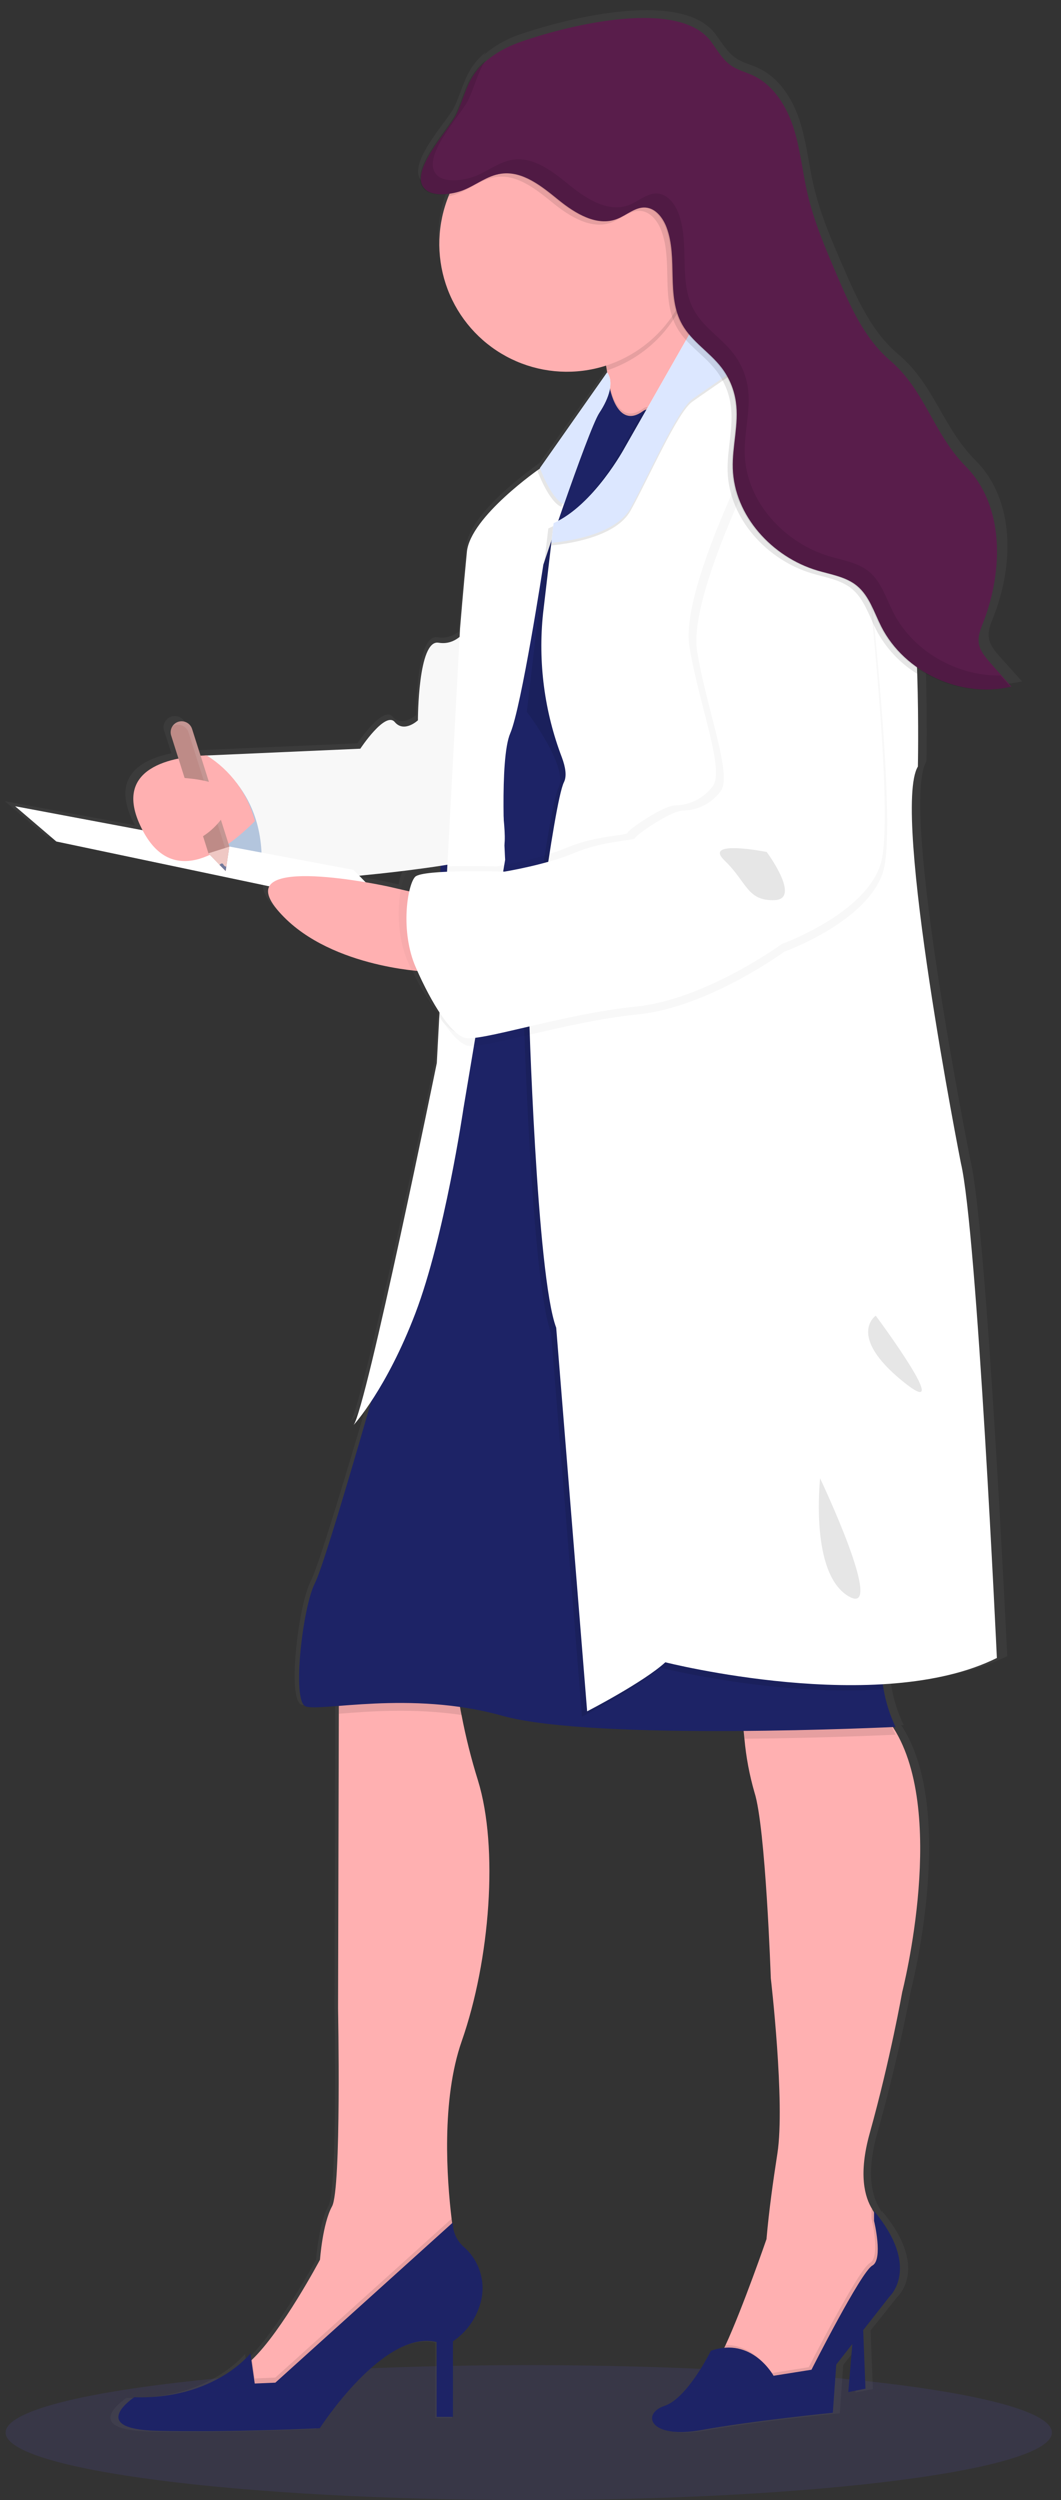 <svg width="79" height="186" viewBox="0 0 79 186" fill="none" xmlns="http://www.w3.org/2000/svg">
<rect x="0" y="0" width="79" height="186" fill="#333333" stroke="none"/>
<path opacity="0.1" d="M39.37 186C60.883 186 78.322 183.753 78.322 180.981C78.322 178.21 60.883 175.963 39.37 175.963C17.858 175.963 0.419 178.21 0.419 180.981C0.419 183.753 17.858 186 39.37 186Z" fill="#6C63FF"/>
<path d="M72.245 86.266C72.245 86.266 66.956 59.926 68.98 56.649C68.98 56.649 69.054 53.602 68.932 49.719C68.932 49.572 68.932 49.424 68.932 49.273C69.288 49.511 69.66 49.725 70.044 49.915C71.909 50.874 74.051 51.151 76.099 50.697L74.497 48.911C74.112 48.484 73.712 48.023 73.629 47.458C73.545 46.894 73.776 46.391 73.975 45.887C75.496 42.039 75.576 37.2 72.645 34.263C70.169 31.794 69.567 28.606 66.879 26.352C64.915 24.701 63.836 22.279 62.817 19.939C61.955 17.96 61.087 15.966 60.594 13.868C60.209 12.23 60.055 10.533 59.527 8.933C58.998 7.333 58.008 5.778 56.461 5.063C55.91 4.809 55.298 4.665 54.795 4.328C54.135 3.883 53.738 3.158 53.261 2.523C50.836 -0.684 42.715 1.205 38.871 2.507C37.825 2.835 36.858 3.372 36.026 4.085L36.061 4.027C36.09 3.979 36.125 3.931 36.157 3.883C35.736 4.223 35.373 4.629 35.081 5.085C34.52 5.974 34.286 7.009 33.819 7.971C33.255 9.11 30.119 12.287 31.467 13.567C31.562 13.653 31.67 13.722 31.788 13.772C32.294 13.983 32.851 14.039 33.389 13.932L33.332 14.07C32.871 15.199 32.635 16.407 32.637 17.627C32.637 22.895 36.977 27.166 42.337 27.166C43.344 27.168 44.346 27.013 45.306 26.708C45.329 26.83 45.348 26.952 45.37 27.073C45.37 27.122 45.386 27.17 45.393 27.218L45.223 27.455C45.215 27.441 45.205 27.427 45.194 27.413L40.165 34.449C39.396 34.991 34.969 38.197 34.719 40.602C34.456 43.235 34.194 46.317 34.194 46.317L34.158 46.977C33.938 47.161 33.681 47.295 33.405 47.37C33.128 47.445 32.839 47.458 32.556 47.41C30.987 47.154 30.987 53.182 30.987 53.182C30.987 53.182 29.942 54.144 29.225 53.311C28.507 52.477 26.611 55.302 26.611 55.302L14.726 55.815L14.454 55.831L13.813 53.846C13.744 53.637 13.595 53.463 13.399 53.363C13.203 53.263 12.975 53.244 12.765 53.311C12.716 53.327 12.667 53.347 12.621 53.371L12.576 53.397L12.493 53.455L12.451 53.493C12.428 53.514 12.407 53.537 12.387 53.561L12.349 53.606L12.329 53.625C12.256 53.727 12.207 53.846 12.187 53.97C12.166 54.095 12.176 54.223 12.214 54.343L12.765 56.046C10.472 56.508 8.127 57.81 10.039 61.395L0.345 59.602L3.481 62.238L19.672 65.583C19.457 65.967 19.598 66.525 20.268 67.311C23.151 70.7 28.405 71.621 30.519 71.858C31.077 73.108 31.775 74.292 32.598 75.385L32.416 78.762C32.416 78.762 27.062 104.499 26.082 105.804C26.577 105.243 27.03 104.646 27.437 104.018C25.884 109.306 23.712 116.543 23.141 117.627C22.225 119.359 21.376 126.365 22.421 126.814C22.741 126.952 23.657 126.885 24.964 126.785V127.366L24.907 149.36C24.907 149.36 25.169 162.851 24.448 164.137C23.728 165.423 23.535 168.119 23.535 168.119C23.535 168.119 20.652 173.439 18.368 175.578C18.353 175.595 18.335 175.61 18.317 175.623L18.246 175.123C18.246 175.123 15.501 178.593 9.427 178.397C9.427 178.397 5.772 180.776 11.192 180.905C16.613 181.033 23.535 180.712 23.535 180.712C23.535 180.712 28.369 173.337 32.419 174.299V179.888H33.658V174.209C34.233 173.83 34.725 173.338 35.105 172.763C35.484 172.188 35.743 171.542 35.866 170.864C35.972 170.166 35.894 169.451 35.64 168.791C35.386 168.132 34.965 167.55 34.418 167.103C34.172 166.881 33.975 166.61 33.839 166.307C33.702 166.005 33.63 165.677 33.626 165.346L33.582 165.384C33.582 165.272 33.553 165.157 33.54 165.038C33.184 162.152 32.739 156.197 34.312 151.791C36.468 145.75 37.121 137.335 35.552 132.326C35.045 130.725 34.629 129.097 34.306 127.449C34.267 127.241 34.232 127.042 34.2 126.856C35.273 127.001 36.335 127.215 37.381 127.497C41.017 128.501 48.971 128.687 55.763 128.632C55.779 128.818 55.798 129.014 55.82 129.21C55.941 130.569 56.195 131.914 56.576 133.224C57.428 135.79 57.819 147.1 57.819 147.1C57.819 147.1 58.918 156.399 58.319 160.183C57.999 162.287 57.678 164.4 57.496 166.523V166.564C57.496 166.564 55.695 171.695 54.379 174.482C54.347 174.552 54.312 174.623 54.279 174.69C53.928 174.722 53.583 174.799 53.251 174.918C53.251 174.918 51.486 178.445 49.727 179.029C47.968 179.612 48.552 181.533 52.533 180.828C56.516 180.122 62.529 179.545 62.529 179.545L62.788 175.947L64.012 174.414L63.691 178.003L64.995 177.746L64.822 173.382L66.824 170.874C66.824 170.874 69.243 168.719 65.649 164.48V164.573C65.61 164.512 65.575 164.448 65.533 164.387V164.368C64.938 163.444 64.463 161.722 65.332 158.666C66.901 153.144 67.814 148.132 67.814 148.132C67.814 148.132 71.319 134.706 67.106 128.353H67.292C66.86 127.46 66.555 126.51 66.385 125.532C66.364 125.416 66.345 125.297 66.328 125.176C69.445 124.996 72.504 124.432 75 123.213C74.99 123.2 73.488 91.339 72.245 86.266ZM32.672 64.043V64.108L32.031 64.14L32.672 64.043ZM30.474 64.348C30.369 64.371 30.27 64.418 30.186 64.486C29.91 64.876 29.738 65.329 29.683 65.804L28.683 65.579C28.683 65.579 27.982 65.429 26.973 65.259L26.495 64.778C27.809 64.669 29.174 64.508 30.474 64.348Z" fill="url(#paint0_linear)"/>
<path d="M63.544 173.427L63.163 177.97L64.441 177.714L64.249 172.785L63.544 173.427Z" fill="#1D2366"/>
<path d="M34.382 151.852C32.842 156.245 33.277 162.174 33.623 165.054C33.751 166.119 33.87 166.766 33.87 166.766C33.87 166.766 31.567 172.019 31.374 172.218C31.182 172.416 24.596 176.441 24.596 176.441L19.992 179.131C19.992 179.131 15.322 177.082 17.561 176.377C18.018 176.193 18.43 175.912 18.769 175.553C21.011 173.42 23.827 168.119 23.827 168.119C23.827 168.119 24.019 165.429 24.724 164.15C25.429 162.87 25.172 149.425 25.172 149.425L25.227 127.507V124.65L33.988 124.714C34.044 125.684 34.17 126.648 34.366 127.6C34.681 129.242 35.088 130.865 35.587 132.461C37.131 137.46 36.49 145.833 34.382 151.852Z" fill="#FFB0B1"/>
<path opacity="0.1" d="M33.87 166.766C33.87 166.766 31.567 172.019 31.374 172.218C31.182 172.416 24.596 176.441 24.596 176.441L19.992 179.131C19.992 179.131 15.322 177.082 17.561 176.377C18.018 176.193 18.43 175.912 18.769 175.553L18.967 176.954L20.502 176.89L33.636 165.06C33.751 166.119 33.87 166.766 33.87 166.766Z" fill="black"/>
<path d="M33.71 165.359L20.502 177.268L18.967 177.332L18.647 175.088C18.647 175.088 15.962 178.544 9.997 178.352C9.997 178.352 6.416 180.722 11.724 180.85C17.032 180.978 23.811 180.658 23.811 180.658C23.811 180.658 28.546 173.282 32.508 174.244V179.814H33.726V174.193C34.292 173.812 34.775 173.32 35.146 172.746C35.517 172.173 35.768 171.531 35.885 170.858C35.99 170.165 35.916 169.456 35.668 168.8C35.421 168.144 35.009 167.563 34.472 167.113C34.232 166.888 34.041 166.616 33.91 166.314C33.779 166.013 33.711 165.688 33.71 165.359Z" fill="#1D2366"/>
<path d="M64.761 158.701C63.909 161.748 64.374 163.463 64.957 164.384V164.403C65.704 165.539 66.225 166.81 66.488 168.145L66.539 168.434L60.529 177.204L57.268 178.487C57.268 178.487 52.024 176.694 52.982 176.181C53.222 176.056 53.597 175.389 54.026 174.469C55.308 171.695 57.076 166.577 57.076 166.577V166.535C57.262 164.422 57.557 162.315 57.883 160.218C58.47 156.444 57.393 147.18 57.393 147.18C57.393 147.18 57.009 135.915 56.176 133.353C55.8 132.05 55.55 130.714 55.429 129.363C55.257 127.76 55.218 126.439 55.218 126.439C55.218 126.439 58.671 121.629 65.001 126.824C65.508 127.238 65.953 127.722 66.325 128.26C70.697 134.488 67.177 148.206 67.177 148.206C67.177 148.206 66.296 153.196 64.761 158.701Z" fill="#FFB0B1"/>
<path opacity="0.1" d="M66.549 168.434L60.539 177.204L57.278 178.487C57.278 178.487 52.034 176.694 52.992 176.181C53.232 176.056 53.607 175.389 54.036 174.469C56.256 174.45 57.406 176.566 57.406 176.566L60.219 176.117C60.219 176.117 63.928 168.819 64.761 168.373C65.594 167.927 64.889 165.041 64.889 165.041V164.307C64.912 164.332 64.931 164.361 64.957 164.387V164.406C65.704 165.543 66.225 166.813 66.488 168.148L66.549 168.434Z" fill="black"/>
<path d="M57.598 176.755C57.598 176.755 55.996 173.811 52.928 174.898C52.928 174.898 51.201 178.426 49.474 178.997C47.747 179.567 48.324 181.491 52.226 180.789C56.128 180.087 62.01 179.506 62.01 179.506L62.266 175.918L66.232 170.861C66.232 170.861 68.596 168.716 65.079 164.493V165.227C65.079 165.227 65.783 168.113 64.95 168.559C64.117 169.005 60.421 176.306 60.421 176.306L57.598 176.755Z" fill="#1D2366"/>
<path opacity="0.1" d="M33.998 124.707C34.053 125.677 34.18 126.642 34.376 127.594C30.769 127.064 27.421 127.327 25.227 127.501V124.643L33.998 124.707Z" fill="black"/>
<path opacity="0.1" d="M66.68 129.059C66.68 129.059 61.555 129.309 55.442 129.36C55.269 127.757 55.231 126.436 55.231 126.436C55.231 126.436 58.684 121.626 65.014 126.821C65.52 127.235 65.966 127.719 66.337 128.257C66.437 128.531 66.551 128.798 66.68 129.059Z" fill="black"/>
<path d="M66.68 128.482C66.68 128.482 44.23 129.569 37.387 127.648C30.545 125.727 23.763 127.391 22.741 126.946C21.719 126.5 22.549 119.519 23.446 117.791C24.343 116.062 29.263 98.583 29.263 98.583L33.998 73.872L38.986 72.496L39.338 72.397L48.029 69.998L54.398 68.238C54.398 68.238 67.061 117.726 65.975 121.376C65.581 122.773 65.517 124.243 65.79 125.669C65.956 126.643 66.255 127.59 66.68 128.482Z" fill="#1D2366"/>
<path d="M17.494 56.973C17.494 56.973 13.009 61.783 16.404 64.463C19.8 67.144 22.033 64.72 22.033 64.72L17.494 56.973Z" fill="#C7DAF5"/>
<path opacity="0.1" d="M17.494 56.973C17.494 56.973 13.009 61.783 16.404 64.463C19.8 67.144 22.033 64.72 22.033 64.72L17.494 56.973Z" fill="black"/>
<path d="M53.728 25.348C53.728 25.348 53.203 25.849 52.412 26.586C51.284 27.641 49.615 29.183 48.135 30.476C46.085 32.262 44.393 33.573 44.999 32.454C45.604 31.335 45.489 29.386 45.188 27.561C45.166 27.439 45.146 27.317 45.124 27.198C44.874 25.858 44.544 24.535 44.134 23.235C44.134 23.235 47.446 18.951 49.279 17.261C49.961 16.62 50.438 16.357 50.467 16.802C50.499 17.402 50.948 18.727 51.505 20.131C51.521 20.176 51.537 20.218 51.556 20.262C51.928 21.224 52.348 22.212 52.716 23.065C53.28 24.373 53.728 25.348 53.728 25.348Z" fill="#FFB0B1"/>
<path opacity="0.1" d="M51.556 20.262C51.245 21.938 50.49 23.5 49.37 24.784C48.249 26.068 46.805 27.027 45.188 27.561C44.933 26.097 44.581 24.652 44.134 23.235C44.134 23.235 50.371 15.17 50.467 16.802C50.49 17.421 50.977 18.794 51.556 20.262Z" fill="black"/>
<path opacity="0.1" d="M44.566 29.716L45.374 28.578C45.374 28.578 45.909 31.842 47.876 30.402C49.843 28.962 49.939 41.237 49.939 41.237L47.828 72.833L32.572 71.919L33.005 56.652L34.732 48.956L39.002 37.768L41.542 34.071L44.566 29.716Z" fill="black"/>
<path d="M49.939 41.433L48.017 70.001L47.815 73.029L39.309 72.519L38.989 72.499L32.582 72.115L33.014 56.844L34.741 49.148L39.011 37.96L41.552 34.263L44.576 29.892L45.383 28.757C45.383 28.757 45.918 32.022 47.885 30.582L47.927 30.553C49.849 29.334 49.939 41.433 49.939 41.433Z" fill="#1D2366"/>
<path d="M34.956 46.474C34.956 46.474 34.19 48.077 32.653 47.818C31.115 47.558 31.118 53.59 31.118 53.59C31.118 53.59 30.096 54.552 29.391 53.718C28.687 52.884 26.829 55.703 26.829 55.703L15.187 56.216C15.187 56.216 20.367 58.586 19.352 65.756C19.352 65.756 36.939 64.666 37.516 63.001C38.092 61.337 34.956 46.474 34.956 46.474Z" fill="white"/>
<path opacity="0.03" d="M34.956 46.474C34.956 46.474 34.19 48.077 32.653 47.818C31.115 47.558 31.118 53.59 31.118 53.59C31.118 53.59 30.096 54.552 29.391 53.718C28.687 52.884 26.829 55.703 26.829 55.703L15.187 56.216C15.187 56.216 20.367 58.586 19.352 65.756C19.352 65.756 36.939 64.666 37.516 63.001C38.092 61.337 34.956 46.474 34.956 46.474Z" fill="black"/>
<path d="M1.124 59.984L4.193 62.607L29.455 67.92L26.322 64.72L1.124 59.984Z" fill="white"/>
<path d="M44.614 30.726C44.195 31.367 42.993 34.651 41.991 37.518C41.155 39.907 40.456 42.007 40.456 42.007C40.456 42.007 38.826 52.634 37.993 54.555C37.16 56.476 37.612 63.966 37.612 63.966L34.507 82.466C34.507 82.466 33.101 92.006 30.929 97.704C28.786 103.312 26.399 105.942 26.326 106.025C27.287 104.723 32.524 79.089 32.524 79.089L34.254 46.759C34.254 46.759 34.507 43.687 34.764 41.061C35.02 38.435 40.21 34.85 40.21 34.85L45.214 27.728C45.716 28.401 45.38 29.575 44.614 30.726Z" fill="white"/>
<path d="M31.567 72.275C31.567 72.275 24.198 71.954 20.63 67.664C17.061 63.373 28.879 65.951 28.879 65.951L31.951 66.657L31.567 72.275Z" fill="#FFB0B1"/>
<path opacity="0.1" d="M65.975 121.379C65.581 122.776 65.517 124.246 65.79 125.673C57.752 126.243 49.154 124.069 49.154 124.069C47.552 125.544 43.333 127.719 43.333 127.719L41.033 99.179C39.562 95.331 38.986 75.171 38.986 75.171C38.986 75.171 39.117 74.116 39.306 72.535C39.306 72.496 39.306 72.454 39.322 72.416C39.896 68.001 41.033 59.711 41.59 58.592C42.359 57.053 39.226 52.958 39.226 52.958L40.652 40.788L40.825 39.32C43.83 37.976 46.133 33.686 46.133 33.686L47.901 30.585C49.823 29.35 49.923 41.449 49.923 41.449L48.001 70.017L54.369 68.257C54.369 68.257 67.061 117.73 65.975 121.379Z" fill="black"/>
<path d="M74.225 123.351C65.463 127.706 49.538 123.672 49.538 123.672C47.937 125.147 43.718 127.321 43.718 127.321L41.414 98.781C39.947 94.933 39.37 74.773 39.37 74.773C39.37 74.773 41.222 59.73 41.991 58.194C42.215 57.745 42.106 57.078 41.84 56.36C40.533 52.941 40.052 49.261 40.437 45.621L41.052 40.391L41.222 38.925C44.23 37.579 46.533 33.288 46.533 33.288L48.135 30.479L51.082 25.303L52.479 22.854L52.716 23.068L54.526 24.71C54.526 24.71 55.295 25.352 56.448 26.314C58.957 28.43 63.291 32.156 65.527 34.436C67.494 36.443 68.115 44.252 68.295 50.13C68.413 54 68.343 57.033 68.343 57.033C66.36 60.301 71.546 86.535 71.546 86.535C72.754 91.605 74.225 123.351 74.225 123.351Z" fill="white"/>
<path opacity="0.03" d="M57.406 33.224C57.406 33.224 51.393 44.681 52.091 49.036C52.79 53.391 54.776 58.319 53.818 59.471C53.489 59.907 53.064 60.261 52.575 60.505C52.087 60.749 51.548 60.877 51.002 60.878C50.041 60.943 47.478 62.735 47.478 62.928C47.478 63.12 45.111 63.12 42.993 64.018C40.876 64.916 37.749 65.425 37.749 65.425C37.749 65.425 31.663 65.233 31.096 65.81C30.529 66.388 29.946 69.841 31.16 72.596C32.374 75.35 33.722 77.406 34.741 77.781C35.76 78.156 42.225 75.988 47.469 75.475C52.713 74.962 58.406 70.803 58.406 70.803C58.406 70.803 64.675 68.558 65.774 64.784C66.872 61.01 64.431 40.266 64.431 40.266C64.431 40.266 62.586 30.598 57.406 33.224Z" fill="black"/>
<path opacity="0.03" d="M56.637 32.262C56.637 32.262 50.624 43.723 51.329 48.074C52.034 52.426 54.014 57.358 53.053 58.512C52.725 58.949 52.3 59.303 51.812 59.547C51.324 59.792 50.785 59.919 50.24 59.92C49.279 59.984 46.716 61.776 46.716 61.969C46.716 62.161 44.349 62.161 42.231 63.056C40.114 63.95 36.987 64.463 36.987 64.463C36.987 64.463 30.9 64.271 30.336 64.848C29.773 65.426 29.183 68.882 30.401 71.634C31.618 74.385 32.963 76.444 33.982 76.819C35.001 77.194 41.465 75.026 46.71 74.516C51.954 74.007 57.646 69.841 57.646 69.841C57.646 69.841 63.912 67.597 64.998 63.825C66.084 60.054 63.656 39.304 63.656 39.304C63.656 39.304 61.817 29.639 56.637 32.262Z" fill="black"/>
<path d="M57.217 32.647C57.217 32.647 51.204 44.108 51.909 48.459C52.614 52.81 54.593 57.742 53.636 58.894C53.308 59.331 52.883 59.687 52.394 59.931C51.905 60.176 51.366 60.304 50.82 60.304C49.859 60.369 47.296 62.161 47.296 62.35C47.296 62.539 44.932 62.543 42.811 63.441C40.69 64.338 37.567 64.848 37.567 64.848C37.567 64.848 31.48 64.656 30.913 65.233C30.346 65.81 29.763 69.267 30.977 72.019C32.191 74.77 33.54 76.829 34.559 77.204C35.577 77.579 42.042 75.411 47.286 74.898C52.53 74.385 58.223 70.226 58.223 70.226C58.223 70.226 64.492 67.981 65.591 64.207C66.69 60.433 64.265 39.689 64.265 39.689C64.265 39.689 62.394 30.037 57.217 32.647Z" fill="white"/>
<path opacity="0.1" d="M57.086 63.386C57.086 63.386 52.281 62.424 53.953 64.027C55.625 65.631 55.615 67.035 57.662 66.971C59.709 66.907 57.086 63.386 57.086 63.386Z" fill="black"/>
<path opacity="0.1" d="M65.207 97.884C65.207 97.884 63.035 99.356 67.19 102.748C71.345 106.141 65.207 97.884 65.207 97.884Z" fill="black"/>
<path opacity="0.1" d="M61.061 109.982C61.061 110.175 60.292 117.037 63.169 118.753C66.046 120.468 61.061 109.982 61.061 109.982Z" fill="black"/>
<path d="M15.386 56.2C13.066 56.28 8.056 56.989 10.654 61.84C12.951 66.134 16.811 63.264 18.983 61.087C18.453 59.057 17.166 57.308 15.386 56.2Z" fill="#FFB0B1"/>
<path d="M19.012 61.048L19.109 60.949L19.012 61.048Z" fill="#FFB0B1"/>
<path opacity="0.1" d="M56.448 26.509C53.988 28.193 51.925 29.613 51.521 29.908C50.419 30.726 48.318 35.526 46.963 37.976C45.883 39.948 42.375 40.455 41.052 40.58L41.222 39.115C44.23 37.768 46.533 33.477 46.533 33.477L52.479 23.043L54.526 24.906C54.526 24.906 55.295 25.547 56.448 26.509Z" fill="black"/>
<path d="M56.448 26.317C53.988 28 51.925 29.421 51.521 29.719C50.419 30.534 48.318 35.334 46.963 37.784C45.883 39.756 42.375 40.263 41.052 40.388L41.222 38.922C44.23 37.575 46.533 33.285 46.533 33.285L52.479 22.85L54.526 24.707C54.526 24.707 55.295 25.342 56.448 26.317Z" fill="#DCE7FF"/>
<path d="M51.713 18.146C51.715 20.071 51.132 21.951 50.041 23.537C48.753 25.411 46.837 26.762 44.639 27.343C42.442 27.924 40.109 27.698 38.064 26.705C36.019 25.712 34.398 24.018 33.494 21.93C32.59 19.843 32.464 17.5 33.138 15.327C33.812 13.154 35.242 11.295 37.168 10.088C39.094 8.88 41.389 8.403 43.636 8.744C45.883 9.085 47.934 10.221 49.416 11.946C50.898 13.671 51.713 15.871 51.713 18.146Z" fill="#FFB0B1"/>
<path opacity="0.1" d="M68.295 50.133C66.994 49.332 65.934 48.193 65.229 46.836C64.694 45.778 64.338 44.556 63.425 43.806C62.602 43.133 61.503 42.969 60.478 42.668C57.108 41.67 54.283 38.592 54.177 35.077C54.126 33.423 54.641 31.771 54.407 30.133C54.275 29.205 53.906 28.328 53.338 27.583C53.055 27.227 52.746 26.894 52.412 26.586C51.963 26.163 51.492 25.752 51.082 25.303C50.824 25.026 50.598 24.719 50.41 24.39C50.257 24.12 50.134 23.835 50.041 23.54C49.401 21.577 49.983 19.249 49.279 17.264L49.24 17.155C48.974 16.45 48.433 15.744 47.68 15.69C46.927 15.635 46.283 16.261 45.566 16.54C44.063 17.123 42.442 16.129 41.19 15.116C39.937 14.102 38.525 12.945 36.932 13.169C35.879 13.32 35.046 14.038 34.075 14.41C33.856 14.495 33.63 14.561 33.399 14.606C34.22 12.555 35.73 10.855 37.667 9.797C39.605 8.739 41.85 8.39 44.017 8.81C46.185 9.229 48.138 10.39 49.542 12.095C50.947 13.799 51.715 15.94 51.713 18.149C51.715 18.817 51.645 19.482 51.505 20.134C51.521 20.179 51.537 20.221 51.556 20.266C51.928 21.228 52.348 22.215 52.716 23.068L54.526 24.71C54.526 24.71 55.295 25.352 56.448 26.314C58.956 28.43 63.291 32.156 65.527 34.436C67.494 36.45 68.109 44.255 68.295 50.133Z" fill="black"/>
<path d="M33.963 8.552C34.421 7.619 34.648 6.573 35.196 5.688C36 4.406 37.403 3.585 38.845 3.088C42.609 1.789 50.563 -0.097 52.94 3.088C53.408 3.729 53.796 4.441 54.443 4.883C54.936 5.22 55.532 5.364 56.073 5.618C57.589 6.33 58.556 7.882 59.072 9.466C59.588 11.05 59.741 12.749 60.119 14.382C60.603 16.476 61.452 18.46 62.298 20.433C63.294 22.761 64.351 25.175 66.273 26.82C68.897 29.065 69.477 32.243 71.912 34.706C74.795 37.63 74.702 42.456 73.215 46.288C73.02 46.791 72.799 47.317 72.876 47.853C72.953 48.388 73.35 48.876 73.725 49.302L75.301 51.082C71.572 51.983 67.353 50.033 65.617 46.612C65.082 45.554 64.726 44.335 63.81 43.582C62.99 42.908 61.888 42.748 60.866 42.446C57.496 41.446 54.67 38.364 54.565 34.85C54.513 33.198 55.029 31.547 54.795 29.912C54.665 28.978 54.295 28.094 53.722 27.346C52.841 26.195 51.512 25.422 50.794 24.139C49.58 21.994 50.502 19.208 49.628 16.905C49.359 16.2 48.821 15.494 48.068 15.44C47.315 15.385 46.671 16.011 45.95 16.29C44.451 16.873 42.83 15.882 41.578 14.866C40.325 13.849 38.912 12.695 37.317 12.922C36.263 13.07 35.433 13.788 34.462 14.164C33.745 14.439 32.291 14.686 31.663 14.08C30.336 12.858 33.409 9.693 33.963 8.552Z" fill="#591D4B"/>
<path opacity="0.1" d="M66.507 45.554C65.969 44.495 65.617 43.277 64.7 42.526C63.88 41.853 62.778 41.69 61.753 41.388C58.386 40.391 55.561 37.309 55.452 33.795C55.401 32.143 55.916 30.489 55.686 28.853C55.552 27.926 55.182 27.048 54.613 26.304C53.728 25.153 52.399 24.38 51.685 23.097C50.471 20.955 51.393 18.169 50.515 15.863C50.249 15.161 49.708 14.455 48.958 14.398C48.209 14.34 47.559 14.972 46.841 15.251C45.342 15.834 43.718 14.84 42.468 13.827C41.219 12.813 39.8 11.656 38.208 11.88C37.154 12.031 36.321 12.749 35.353 13.121C34.636 13.397 33.178 13.647 32.55 13.041C31.23 11.758 34.302 8.6 34.853 7.465C35.312 6.528 35.539 5.486 36.09 4.601C36.119 4.553 36.151 4.505 36.183 4.457C35.771 4.799 35.415 5.203 35.129 5.656C34.581 6.541 34.354 7.58 33.896 8.52C33.341 9.655 30.269 12.823 31.592 14.096C32.233 14.705 33.675 14.455 34.392 14.179C35.353 13.804 36.193 13.086 37.246 12.938C38.848 12.711 40.258 13.868 41.507 14.882C42.757 15.895 44.39 16.889 45.883 16.305C46.601 16.026 47.228 15.398 47.997 15.456C48.766 15.513 49.279 16.216 49.557 16.921C50.432 19.224 49.509 22.01 50.724 24.155C51.441 25.416 52.771 26.204 53.652 27.362C54.225 28.11 54.595 28.994 54.725 29.927C54.959 31.563 54.443 33.214 54.494 34.866C54.6 38.393 57.425 41.462 60.795 42.462C61.811 42.764 62.919 42.924 63.739 43.598C64.659 44.351 65.021 45.57 65.546 46.628C67.282 50.049 71.501 51.999 75.23 51.098L74.487 50.258C71.255 50.306 67.984 48.465 66.507 45.554Z" fill="black"/>
<path opacity="0.1" d="M44.422 30.918C44.003 31.56 42.801 34.843 41.799 37.71C40.86 37.345 40.008 35.013 40.008 35.013L45.012 27.888C45.524 28.594 45.188 29.764 44.422 30.918Z" fill="black"/>
<path d="M44.614 30.726C44.195 31.367 42.993 34.651 41.991 37.518C41.052 37.155 40.2 34.821 40.2 34.821L45.204 27.699C45.717 28.401 45.38 29.575 44.614 30.726Z" fill="#DCE7FF"/>
<path d="M15.52 63.485L12.746 54.728C12.713 54.626 12.701 54.517 12.71 54.41C12.719 54.303 12.749 54.198 12.798 54.103C12.848 54.007 12.915 53.922 12.998 53.853C13.08 53.783 13.175 53.731 13.278 53.699C13.484 53.634 13.708 53.654 13.9 53.754C14.092 53.853 14.237 54.025 14.303 54.231L17.077 62.979L16.802 64.81L15.52 63.485Z" fill="#BE8B87"/>
<path opacity="0.1" d="M13.009 53.958C13.216 53.893 13.44 53.912 13.633 54.012C13.825 54.112 13.971 54.284 14.037 54.491L16.811 63.239L16.603 64.611L16.805 64.823L17.08 62.992L14.29 54.244C14.224 54.038 14.079 53.866 13.887 53.766C13.695 53.667 13.471 53.647 13.265 53.712C13.091 53.768 12.941 53.881 12.839 54.032C12.893 54.003 12.95 53.978 13.009 53.958Z" fill="white"/>
<path d="M15.52 63.486L17.077 62.992L16.85 64.492L16.802 64.823L16.347 64.348L15.52 63.486Z" fill="#EFC8C4"/>
<path d="M16.347 64.348C16.374 64.314 16.408 64.285 16.446 64.265C16.469 64.25 16.495 64.243 16.521 64.243C16.548 64.243 16.574 64.25 16.597 64.265C16.618 64.291 16.637 64.32 16.651 64.351C16.672 64.387 16.701 64.417 16.735 64.439C16.77 64.462 16.809 64.477 16.85 64.483L16.802 64.803L16.347 64.348Z" fill="#727A9C"/>
<path d="M12.73 57.839C12.73 57.839 18.294 57.806 16.984 60.176C15.674 62.546 13.627 62.831 13.627 62.831L12.73 57.839Z" fill="#FFB0B1"/>
<defs>
<linearGradient id="paint0_linear" x1="71259.2" y1="148816" x2="71259.2" y2="47529.5" gradientUnits="userSpaceOnUse">
<stop stop-color="#808080" stop-opacity="0.25"/>
<stop offset="0.54" stop-color="#808080" stop-opacity="0.12"/>
<stop offset="1" stop-color="#808080" stop-opacity="0.1"/>
</linearGradient>
</defs>
</svg>
